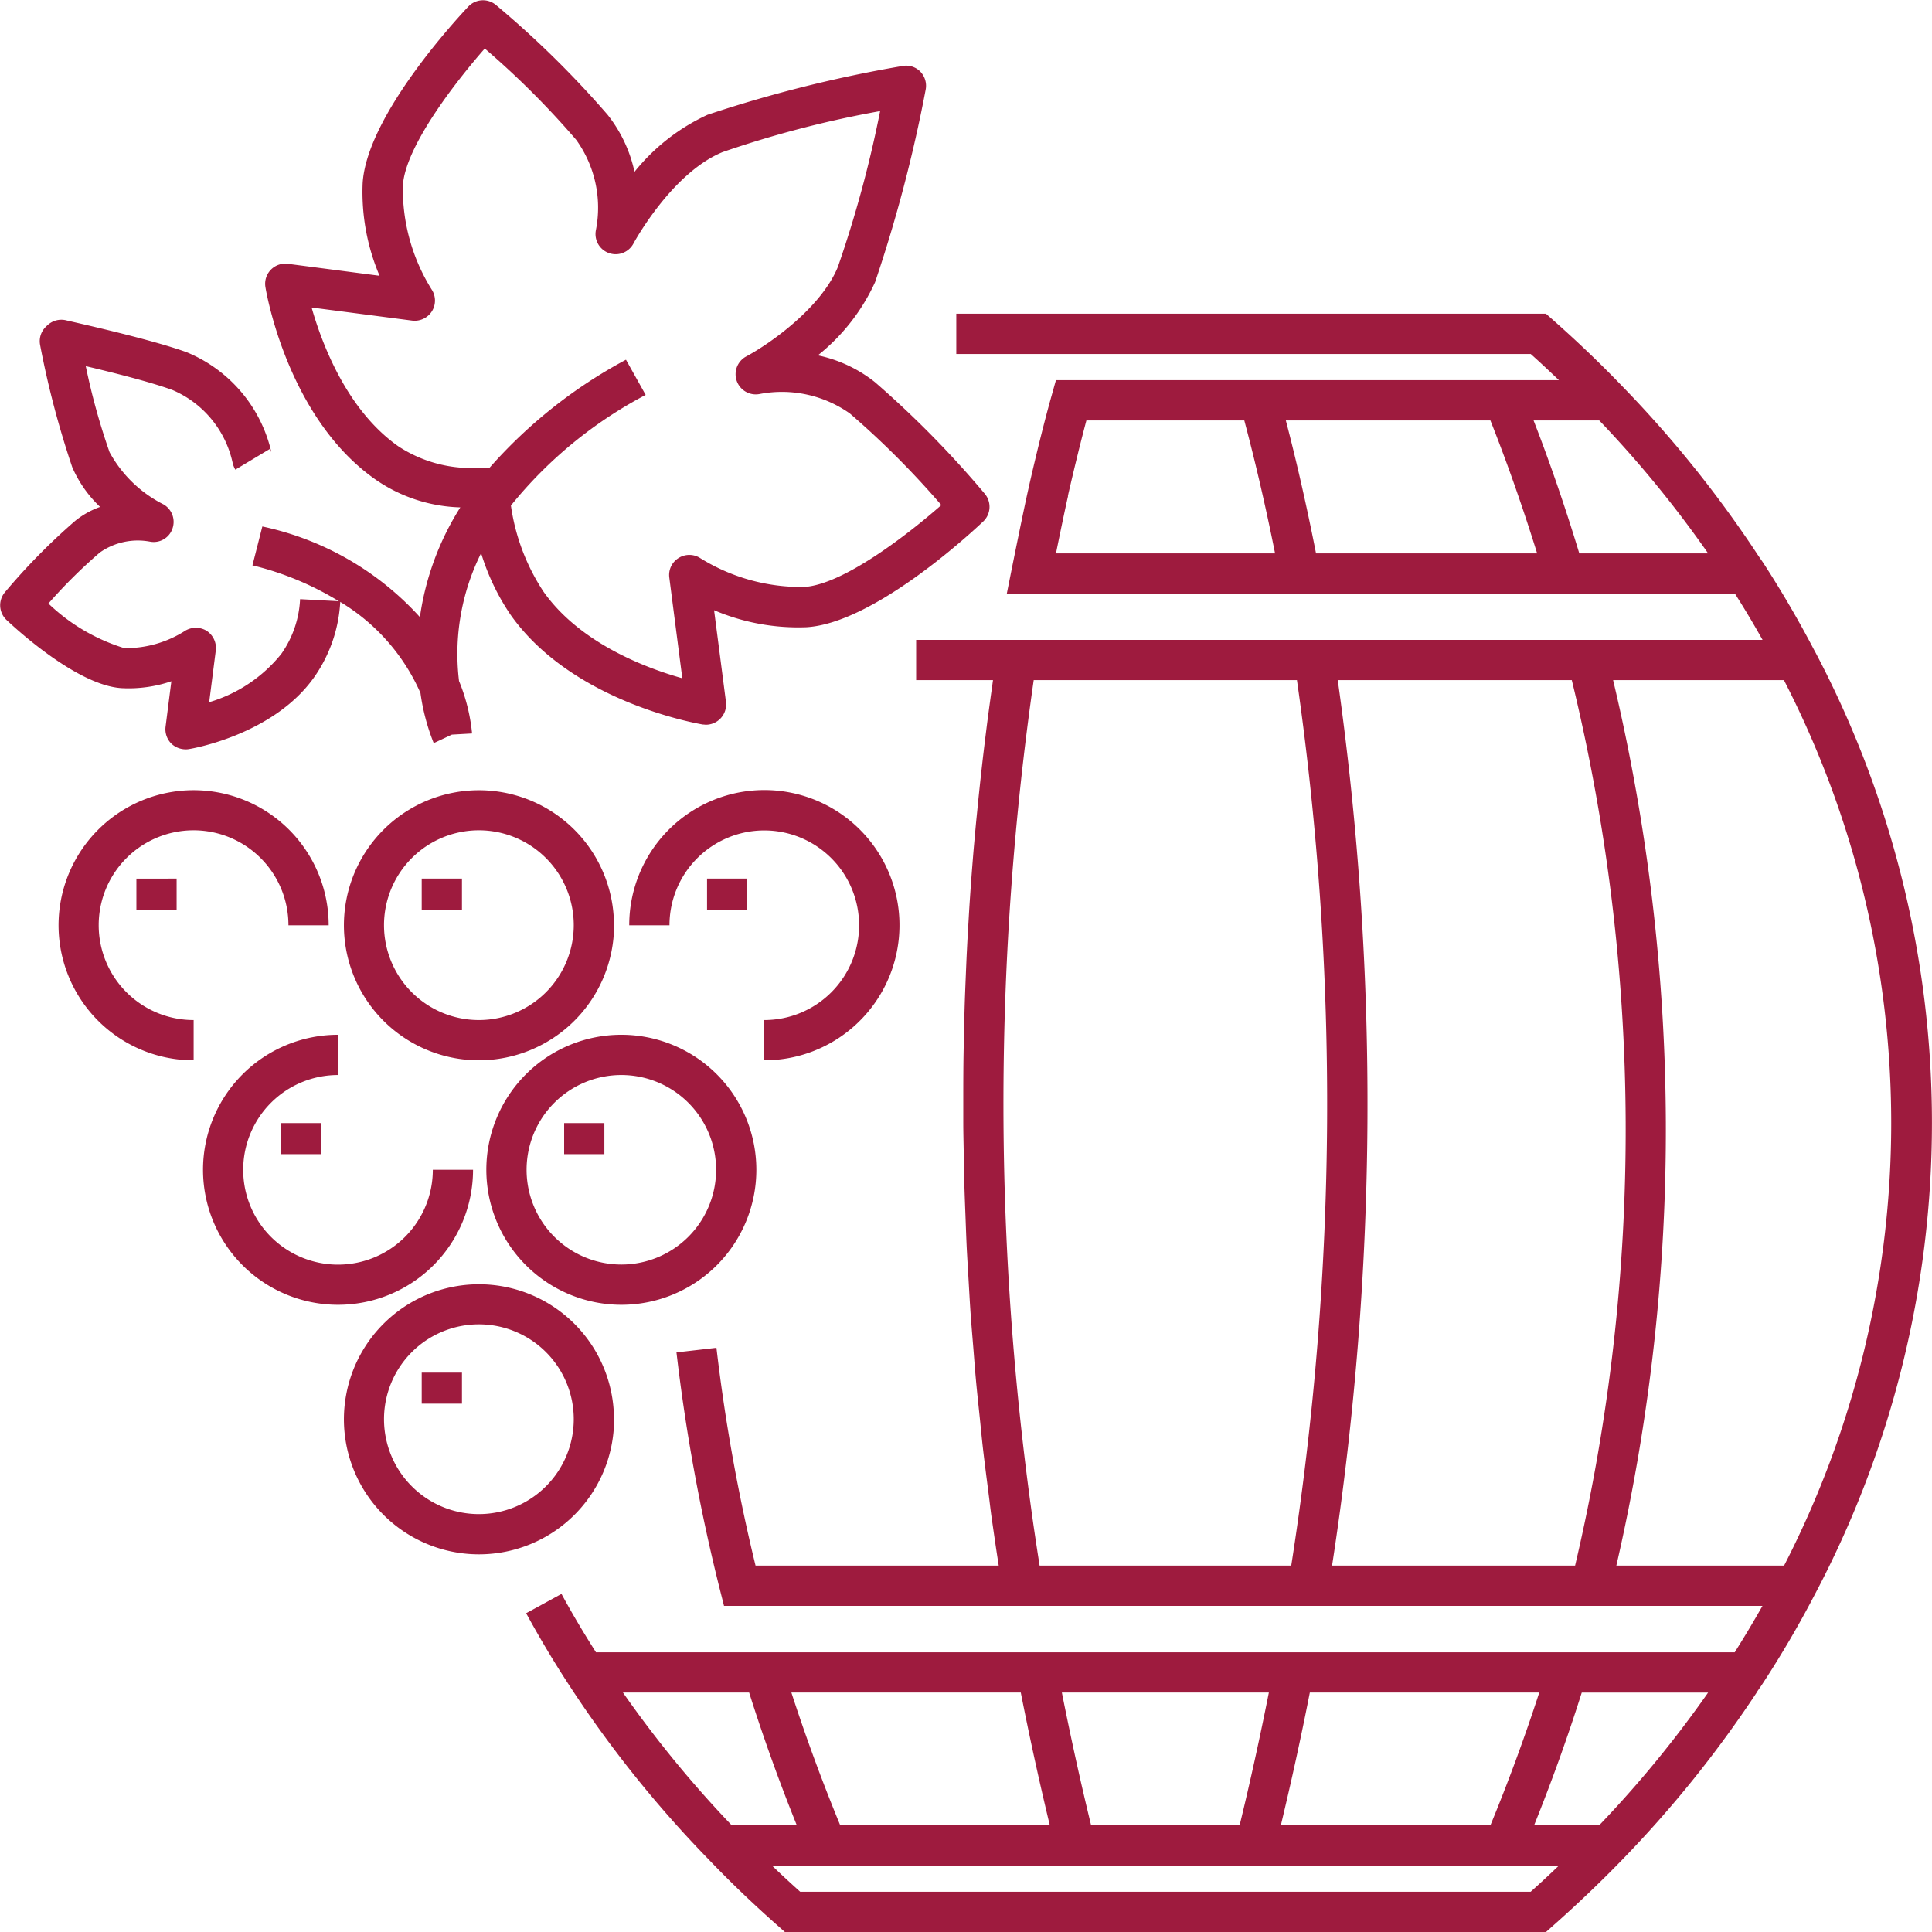 <svg xmlns="http://www.w3.org/2000/svg" width="84" height="84" viewBox="0 0 84 84">
  <defs>
    <style>
      .cls-1 {
        fill: #9e1b3e;
        fill-rule: evenodd;
      }
    </style>
  </defs>
  <path class="cls-1" d="M927.541,1044.23h1.749a5.872,5.872,0,1,0-5.871,5.87v-1.75A4.125,4.125,0,1,1,927.541,1044.23Zm14.154,0a5.871,5.871,0,1,0-5.871,5.87A5.883,5.883,0,0,0,941.7,1044.23Zm-5.871,4.12a4.125,4.125,0,1,1,4.122-4.12A4.127,4.127,0,0,1,935.824,1048.35Zm5.871,17.36a5.871,5.871,0,1,0-5.871,5.87A5.875,5.875,0,0,0,941.7,1065.71Zm-5.871,4.12a4.125,4.125,0,1,1,4.122-4.12A4.127,4.127,0,0,1,935.824,1069.83Zm12.406-21.48v1.75a5.875,5.875,0,1,0-5.872-5.87h1.75A4.122,4.122,0,1,1,948.23,1048.35Zm-6.213,12.38a5.87,5.87,0,1,0-5.872-5.87A5.875,5.875,0,0,0,942.017,1060.73Zm0-9.99a4.12,4.12,0,1,1-4.122,4.12A4.12,4.12,0,0,1,942.017,1050.74Zm-6.45,4.12h-1.749a4.122,4.122,0,1,1-4.122-4.12v-1.75A5.87,5.87,0,1,0,935.567,1054.86Zm-13.117-21.24-0.252,1.98a0.886,0.886,0,0,0,.26.74,0.908,0.908,0,0,0,.608.24,0.66,0.66,0,0,0,.14-0.01c0.15-.02,3.688-0.63,5.449-3.12a6.287,6.287,0,0,0,1.138-3.28,8.706,8.706,0,0,1,3.488,3.96,9.218,9.218,0,0,0,.577,2.18l0.789-.37,0.878-.05a7.98,7.98,0,0,0-.567-2.28,9.817,9.817,0,0,1,.96-5.56,9.917,9.917,0,0,0,1.288,2.69c2.683,3.79,8.12,4.72,8.349,4.76,0.047,0,.094.01,0.141,0.01a0.882,0.882,0,0,0,.868-0.99l-0.517-3.99a9.334,9.334,0,0,0,4.02.74c2.95-.18,7.208-4.15,7.684-4.6a0.88,0.88,0,0,0,.067-1.2,43.3,43.3,0,0,0-4.772-4.85,5.944,5.944,0,0,0-2.487-1.17,8.668,8.668,0,0,0,2.487-3.18,62.277,62.277,0,0,0,2.2-8.37,0.886,0.886,0,0,0-.235-0.79,0.86,0.86,0,0,0-.777-0.24,57.2,57.2,0,0,0-8.473,2.12,8.791,8.791,0,0,0-3.174,2.48,6.026,6.026,0,0,0-1.169-2.48,42.346,42.346,0,0,0-4.851-4.77,0.878,0.878,0,0,0-1.2.06c-0.452.48-4.422,4.74-4.6,7.69a9.29,9.29,0,0,0,.736,4.02l-3.988-.52a0.875,0.875,0,0,0-.975,1.01c0.037,0.23.962,5.67,4.759,8.35a6.791,6.791,0,0,0,3.715,1.23,12.071,12.071,0,0,0-1.757,4.77,12.848,12.848,0,0,0-6.851-3.94l-0.43,1.69a13.045,13.045,0,0,1,3.757,1.56l-1.686-.09a4.487,4.487,0,0,1-.824,2.39,6.321,6.321,0,0,1-3.128,2.09l0.287-2.25a0.89,0.89,0,0,0-.408-0.86,0.9,0.9,0,0,0-.949.02,4.79,4.79,0,0,1-2.62.74,8.267,8.267,0,0,1-3.3-1.94,22.174,22.174,0,0,1,2.238-2.22,2.872,2.872,0,0,1,2.181-.47,0.861,0.861,0,0,0,.971-0.56,0.876,0.876,0,0,0-.387-1.06,5.475,5.475,0,0,1-2.345-2.27,28.955,28.955,0,0,1-1.034-3.74c1.153,0.27,2.823.69,3.776,1.04a4.471,4.471,0,0,1,2.609,3.16,1.072,1.072,0,0,0,.118.3l1.5-.9c0.038,0.07.06,0.13,0.062,0.13a0.036,0.036,0,0,0,0-.01,6.194,6.194,0,0,0-3.69-4.33c-1.664-.6-5.113-1.35-5.259-1.39a0.887,0.887,0,0,0-.735.18c-0.035.03-.068,0.06-0.1,0.09s-0.057.06-.083,0.09a0.871,0.871,0,0,0-.183.72,39.741,39.741,0,0,0,1.4,5.32,5.293,5.293,0,0,0,1.208,1.72,3.661,3.661,0,0,0-1.1.62,27.569,27.569,0,0,0-3.039,3.09,0.878,0.878,0,0,0,.066,1.2c0.307,0.29,3.055,2.86,5.021,2.97A5.767,5.767,0,0,0,922.45,1033.62Zm13.362-9.28a5.762,5.762,0,0,1-3.5-.94c-2.225-1.57-3.308-4.43-3.764-6.03l4.377,0.57a0.888,0.888,0,0,0,.856-0.41,0.879,0.879,0,0,0-.017-0.95,8.248,8.248,0,0,1-1.248-4.51c0.1-1.68,2.255-4.47,3.561-5.96a36.785,36.785,0,0,1,3.976,3.97,5.048,5.048,0,0,1,.857,3.92,0.876,0.876,0,0,0,1.625.6c0.068-.13,1.705-3.1,3.889-3.99a45.851,45.851,0,0,1,6.842-1.78,50.385,50.385,0,0,1-1.839,6.78c-0.721,1.76-2.923,3.32-3.986,3.89a0.877,0.877,0,0,0,.594,1.63,5.123,5.123,0,0,1,3.919.85,37.8,37.8,0,0,1,3.974,3.98c-1.491,1.31-4.279,3.46-5.966,3.56a8.324,8.324,0,0,1-4.51-1.25,0.876,0.876,0,0,0-.946-0.01,0.865,0.865,0,0,0-.406.85l0.566,4.38c-1.6-.45-4.453-1.53-6.031-3.76a9.114,9.114,0,0,1-1.421-3.75,18.741,18.741,0,0,1,5.858-4.81l-0.856-1.53a21.269,21.269,0,0,0-5.951,4.72C936.119,1024.35,935.968,1024.35,935.812,1024.34Zm-13.133,19.21v-1.35H920.93v1.35h1.749Zm10.656,0h1.75v-1.35h-1.75v1.35Zm-4.378,10.63v-1.35h-1.75v1.35h1.75Zm12.32-1.35h-1.749v1.35h1.749v-1.35Zm-7.942,12.2h1.75v-1.35h-1.75v1.35Zm14.156-22.83h-1.75v1.35h1.75v-1.35Zm46.4-9.91c-0.689-1.32-1.442-2.61-2.236-3.83-0.087-.13-0.184-0.26-0.272-0.4h0a49.9,49.9,0,0,0-5.843-7.26c-0.931-.97-1.966-1.96-3.076-2.94l-0.248-.22H956.578v1.75h24.974c0.425,0.38.83,0.76,1.228,1.14H960.91l-0.179.64c-0.313,1.11-.649,2.46-1,4l-0.019.09c-0.2.88-.652,3.12-0.73,3.51l-0.208,1.04h31.659q0.629,0.99,1.2,2.01h-36.8v1.75h3.341c-0.017.12-.032,0.24-0.048,0.35-0.043.3-.085,0.61-0.127,0.92-0.039.29-.079,0.59-0.117,0.9s-0.081.65-.12,0.98c-0.037.31-.073,0.63-0.108,0.95-0.038.34-.075,0.69-0.111,1.04-0.033.33-.066,0.66-0.1,1-0.034.36-.067,0.73-0.1,1.1-0.03.34-.057,0.7-0.085,1.05-0.029.38-.057,0.76-0.083,1.15-0.025.36-.047,0.73-0.068,1.1-0.024.4-.047,0.8-0.067,1.21-0.019.37-.034,0.76-0.05,1.14-0.017.42-.034,0.83-0.047,1.25-0.012.4-.021,0.81-0.03,1.21-0.009.43-.019,0.85-0.024,1.28s-0.006.85-.007,1.27c0,0.44,0,.87,0,1.32,0,0.43.012,0.88,0.02,1.33s0.014,0.88.026,1.33,0.031,0.93.049,1.4c0.017,0.45.032,0.9,0.053,1.36,0.024,0.48.055,0.97,0.084,1.47,0.026,0.45.05,0.9,0.081,1.36,0.036,0.51.081,1.04,0.124,1.57,0.036,0.44.067,0.88,0.108,1.33,0.051,0.57.114,1.14,0.174,1.72,0.043,0.42.082,0.83,0.13,1.26,0.074,0.65.161,1.31,0.246,1.98,0.046,0.35.085,0.71,0.135,1.07,0.1,0.69.2,1.4,0.311,2.1H947.85a78.554,78.554,0,0,1-1.7-9.47l-1.738.2a80.4,80.4,0,0,0,1.9,10.36l0.167,0.66h45.151c-0.385.68-.786,1.35-1.208,2.02H940.913c-0.528-.83-1.035-1.68-1.5-2.54l-1.537.84c0.561,1.03,1.173,2.06,1.818,3.05a49.9,49.9,0,0,0,6.112,7.65c0.919,0.96,1.924,1.93,3.071,2.94l0.248,0.22h33.091l0.248-.22c1.11-.98,2.145-1.97,3.075-2.93a49.861,49.861,0,0,0,5.838-7.26h0.009v-0.02c0.084-.13.176-0.25,0.258-0.38,0.81-1.24,1.566-2.53,2.248-3.84A43.832,43.832,0,0,0,993.893,1032.29Zm-4.626-4.23h-5.6q-0.909-3-1.988-5.78h2.855A48.332,48.332,0,0,1,989.267,1028.06Zm-7.435,0h-9.611c-0.395-2.01-.835-3.95-1.313-5.78H979.8C980.529,1024.12,981.211,1026.06,981.832,1028.06Zm-20.4-2.49,0.023-.11c0.272-1.18.534-2.25,0.782-3.18H969.1q0.731,2.745,1.338,5.78h-9.526C961.086,1027.2,961.319,1026.08,961.436,1025.57Zm21.909,8a82.729,82.729,0,0,1,.143,38.5H972.916a131.7,131.7,0,0,0,.247-38.5h10.182Zm-11.95,0a129.869,129.869,0,0,1-.248,38.5H960.2c-0.125-.8-0.248-1.61-0.356-2.4a129.359,129.359,0,0,1,.1-36.1H971.4Zm-0.7,49.79c0.461-1.92.884-3.85,1.26-5.77h9.975c-0.63,1.94-1.34,3.87-2.123,5.77H970.7Zm-19.158,0c-0.783-1.9-1.493-3.83-2.123-5.77h9.974c0.377,1.92.8,3.85,1.261,5.77h-9.112Zm10.908,0c-0.466-1.91-.889-3.85-1.271-5.77h9c-0.382,1.92-.805,3.86-1.271,5.77h-6.454Zm-20.361-5.77h5.493c0.613,1.94,1.307,3.87,2.072,5.77h-2.83A48.708,48.708,0,0,1,942.085,1077.59Zm39.467,8.66H949.79c-0.433-.39-0.835-0.76-1.229-1.14h34.221C982.384,1085.49,981.977,1085.87,981.552,1086.25Zm2.979-2.89H981.7c0.765-1.9,1.459-3.83,2.072-5.77h5.494A48.709,48.709,0,0,1,984.531,1083.36Zm8.038-11.29h-7.286a84.481,84.481,0,0,0-.141-38.5h7.427A42.08,42.08,0,0,1,992.569,1072.07Z" transform="translate(-915 -1004)"/>
</svg>
